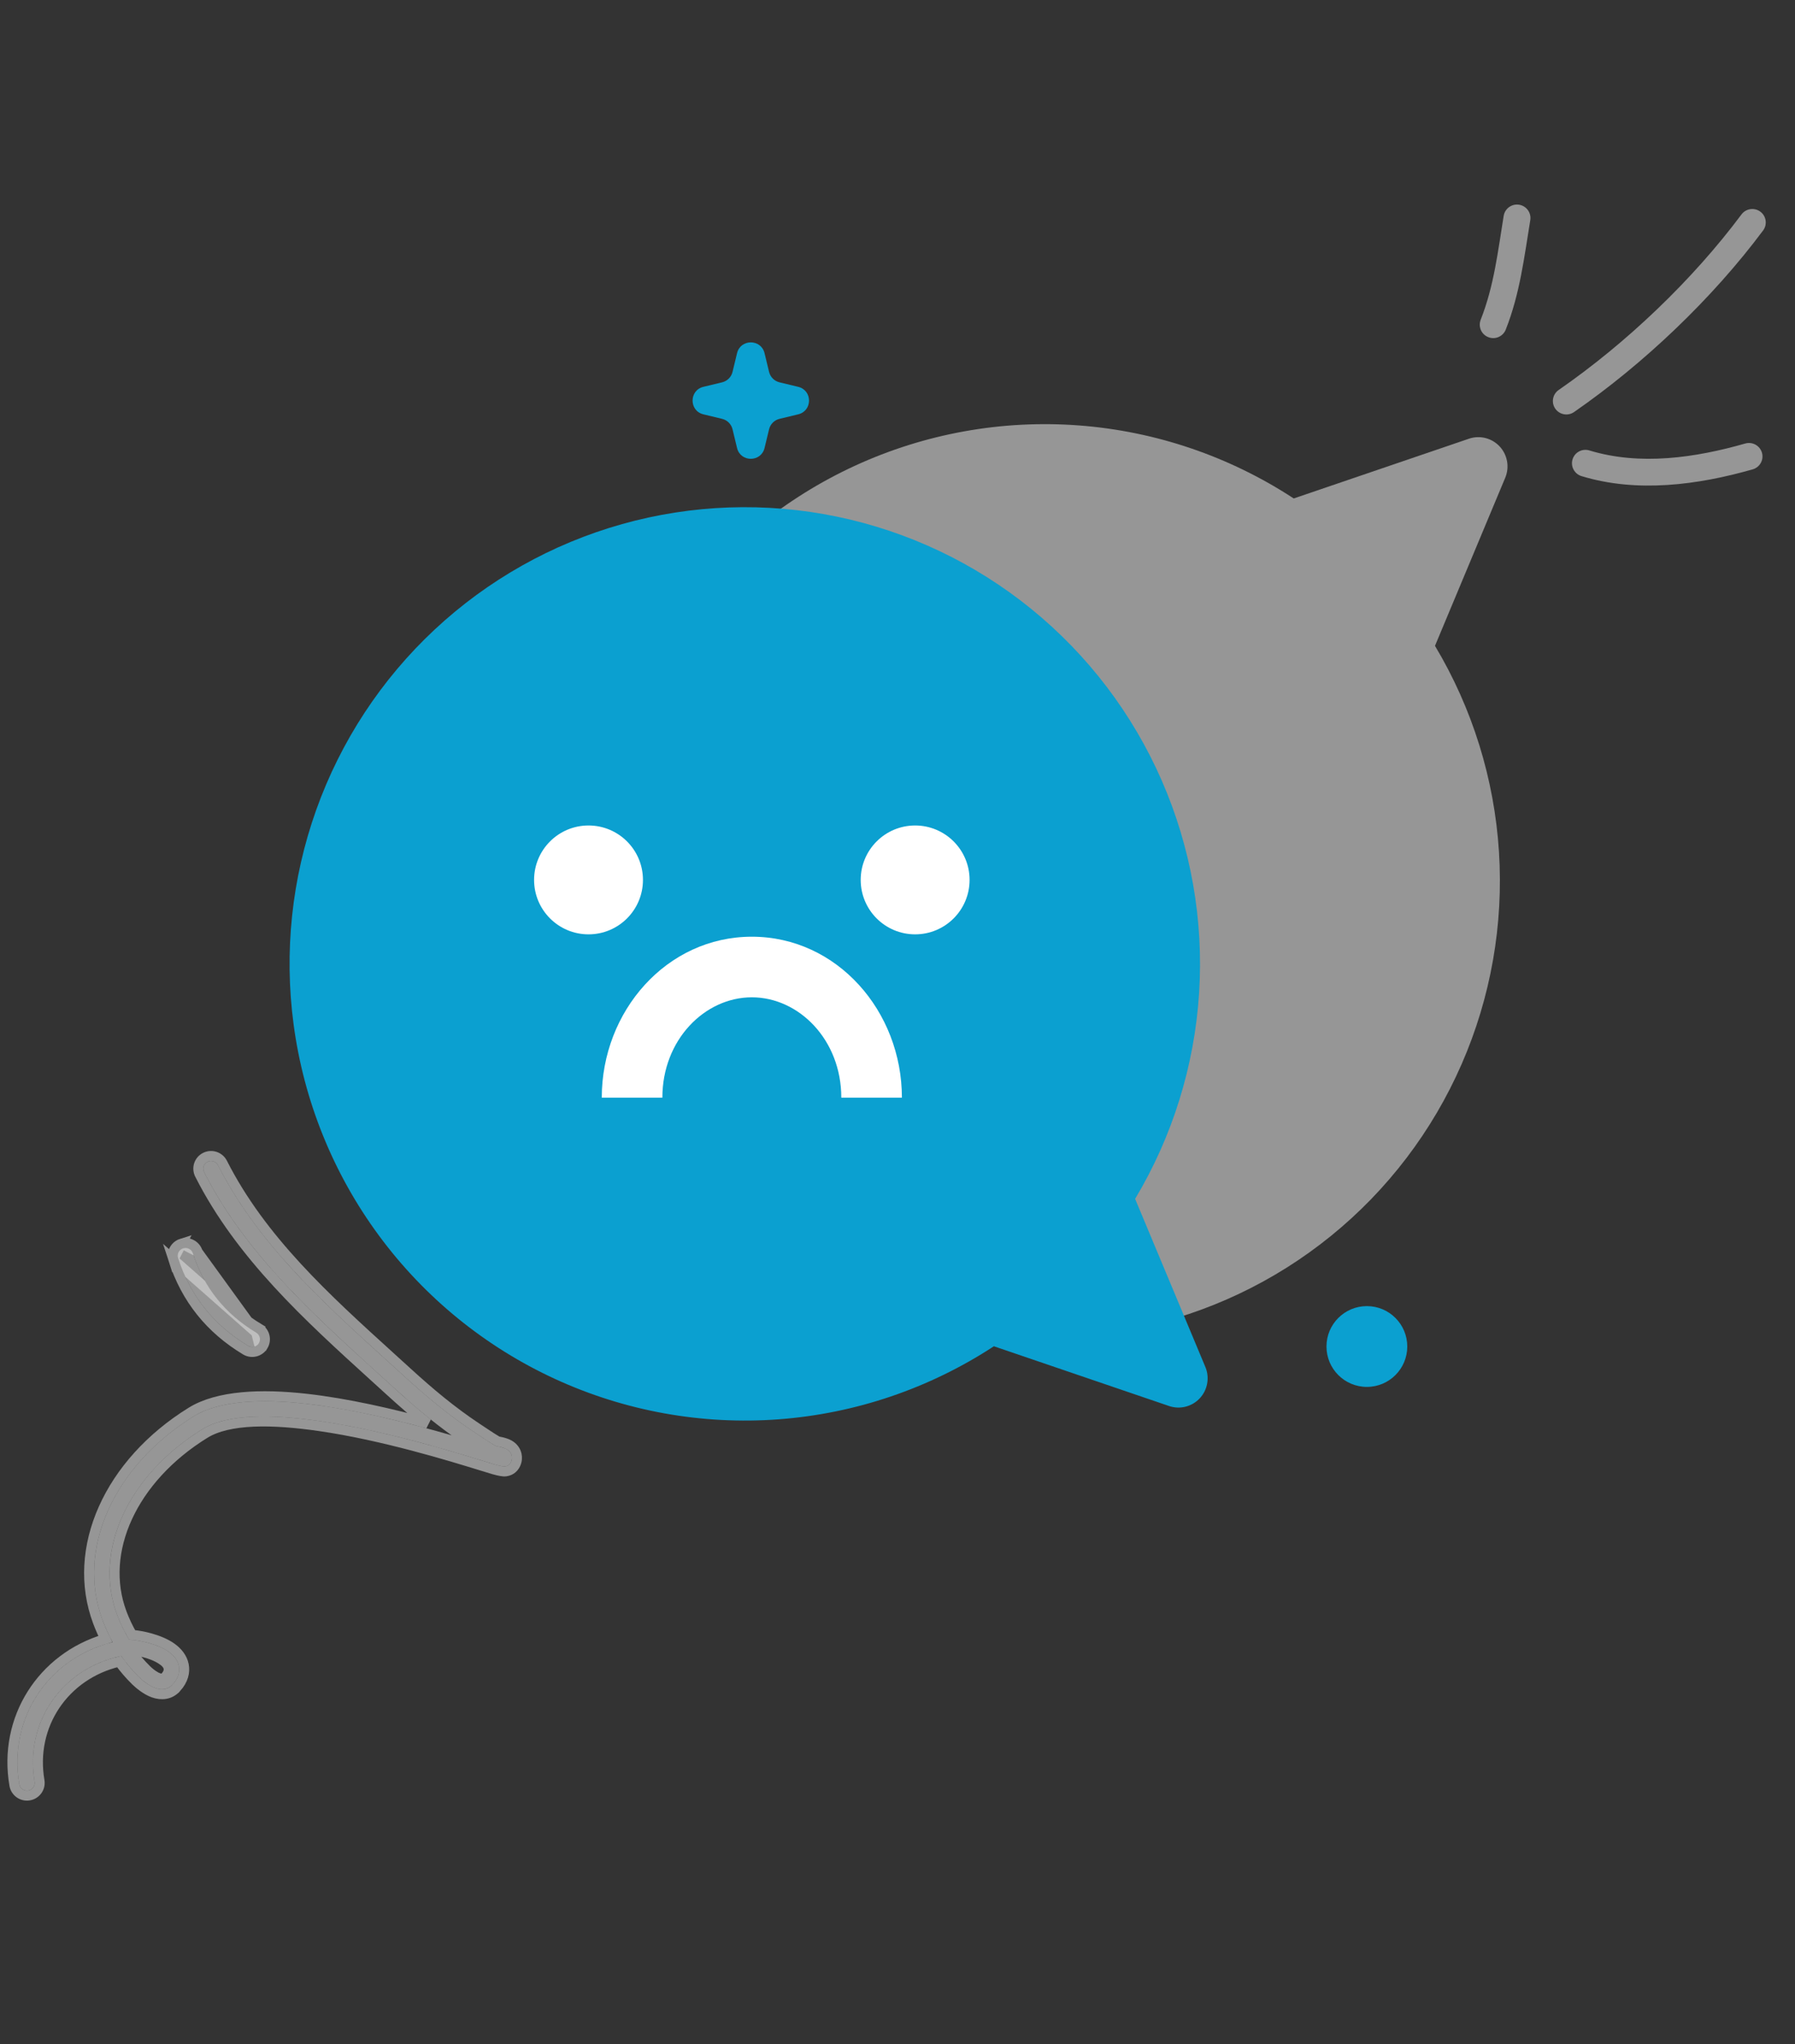 <svg width="180" height="205" viewBox="0 0 180 205" fill="none" xmlns="http://www.w3.org/2000/svg">
    <rect x="0" y="0" width="180" height="205" fill="#333333" stroke="none"/>
    <path fill-rule="evenodd" clip-rule="evenodd"
        d="M150.996 33.051C152.416 29.446 152.837 25.848 153.454 22.081C153.574 21.345 153.075 20.653 152.339 20.532C151.603 20.41 150.908 20.91 150.787 21.646C150.202 25.218 149.829 28.642 148.482 32.067C148.209 32.759 148.551 33.543 149.246 33.813C149.939 34.087 150.724 33.744 150.996 33.051Z"
        fill="#D9D9D9" fill-opacity="0.6" />
    <path fill-rule="evenodd" clip-rule="evenodd"
        d="M157.842 41.324C164.844 36.474 171.703 29.948 176.801 23.113C177.246 22.515 177.122 21.67 176.524 21.227C175.925 20.785 175.078 20.907 174.634 21.504C169.703 28.113 163.07 34.425 156.3 39.111C155.688 39.536 155.537 40.377 155.962 40.986C156.388 41.596 157.23 41.749 157.842 41.324Z"
        fill="#D9D9D9" fill-opacity="0.6" />
    <path fill-rule="evenodd" clip-rule="evenodd"
        d="M158.591 47.747C164.172 49.451 170.268 48.637 175.761 47.068C176.477 46.861 176.892 46.115 176.686 45.403C176.48 44.687 175.731 44.274 175.015 44.477C170.013 45.908 164.463 46.722 159.38 45.172C158.667 44.954 157.911 45.355 157.694 46.064C157.476 46.773 157.878 47.529 158.591 47.747Z"
        fill="#D9D9D9" fill-opacity="0.6" />
    <path fill-rule="evenodd" clip-rule="evenodd"
        d="M25.689 133.645C22.583 131.773 20.461 129.149 19.343 125.695C19.212 125.288 18.772 125.062 18.363 125.194C17.954 125.322 17.729 125.759 17.86 126.167C19.098 129.989 21.445 132.897 24.885 134.97C25.253 135.193 25.733 135.074 25.954 134.71C26.177 134.342 26.058 133.865 25.689 133.645Z"
        fill="#D9D9D9" fill-opacity="0.6" />
    <path
        d="M25.689 133.645L25.946 133.216C26.553 133.578 26.748 134.364 26.382 134.969L26.381 134.969C26.017 135.569 25.23 135.764 24.626 135.398C21.086 133.264 18.66 130.26 17.385 126.321L25.689 133.645ZM25.689 133.645C26.058 133.865 26.177 134.342 25.954 134.71L25.954 134.71L25.689 133.645ZM25.689 133.645L25.948 133.217C22.941 131.405 20.898 128.877 19.819 125.541L19.819 125.541M25.689 133.645L19.819 125.541M19.819 125.541C19.602 124.873 18.883 124.502 18.211 124.717M19.819 125.541L18.211 124.717M18.211 124.717C17.538 124.93 17.167 125.65 17.385 126.321L18.211 124.717Z"
        stroke="#D9D9D9" stroke-opacity="0.6" />
    <path fill-rule="evenodd" clip-rule="evenodd"
        d="M12.164 166.078C12.697 166.842 13.299 167.561 13.97 168.214C14.269 168.505 14.923 169.051 15.549 169.276C16.215 169.517 16.852 169.44 17.313 168.927C17.924 168.247 18.05 167.606 17.936 167.057C17.827 166.527 17.465 166.04 16.911 165.645C15.853 164.892 14.038 164.48 12.951 164.437C12.473 163.646 12.07 162.811 11.745 161.945C9.324 155.496 12.865 147.923 20.271 143.342C22.864 141.739 27.386 141.839 32.111 142.523C39.47 143.586 47.313 146.184 49.631 146.871C50.204 147.04 50.56 147.077 50.636 147.065C51.01 147.014 51.164 146.788 51.243 146.624C51.355 146.384 51.36 146.171 51.319 145.986C51.262 145.737 51.106 145.503 50.814 145.335C50.652 145.244 50.414 145.168 50.155 145.106C49.974 145.064 49.77 145.048 49.651 144.978C48.893 144.526 48.168 144.031 47.434 143.541C44.968 141.9 42.744 140.035 40.558 138.039C33.612 131.697 26.173 125.371 21.861 116.856C21.667 116.474 21.198 116.317 20.814 116.51C20.431 116.7 20.276 117.166 20.47 117.551C24.866 126.235 32.423 132.711 39.506 139.18C41.366 140.877 43.253 142.483 45.286 143.941C41.31 142.79 35.765 141.349 30.672 140.773C26.144 140.261 21.966 140.467 19.445 142.025C11.333 147.044 7.633 155.421 10.286 162.484C10.57 163.239 10.907 163.977 11.298 164.684C4.83 166.288 0.799 172.335 1.933 178.93C2.006 179.353 2.409 179.637 2.832 179.567C3.257 179.494 3.542 179.095 3.469 178.671C2.448 172.729 6.216 167.302 12.164 166.078ZM14.168 166.147C14.448 166.481 14.746 166.801 15.059 167.109C15.228 167.272 15.558 167.565 15.909 167.746C15.992 167.787 16.128 167.826 16.191 167.843C16.349 167.664 16.441 167.515 16.41 167.366C16.372 167.179 16.201 167.044 16.007 166.906C15.521 166.558 14.822 166.302 14.168 166.147Z"
        fill="#D9D9D9" fill-opacity="0.6" />
    <path
        d="M17.684 169.262L17.685 169.262C18.389 168.478 18.575 167.68 18.425 166.956C18.284 166.268 17.825 165.682 17.201 165.238L17.201 165.238C16.606 164.815 15.827 164.504 15.077 164.293C14.436 164.114 13.788 163.999 13.246 163.955C12.842 163.257 12.497 162.526 12.213 161.769C9.906 155.621 13.251 148.272 20.534 143.767C21.724 143.031 23.403 142.662 25.413 142.574C27.415 142.486 29.692 142.678 32.04 143.017L32.04 143.017C38.398 143.936 45.122 146.008 48.306 146.99C48.785 147.137 49.183 147.26 49.489 147.351L49.49 147.351C49.793 147.44 50.044 147.496 50.236 147.529C50.332 147.545 50.416 147.556 50.486 147.562C50.54 147.566 50.625 147.572 50.706 147.56C51.307 147.477 51.574 147.089 51.694 146.84L51.694 146.84L51.696 146.836C51.859 146.487 51.87 146.16 51.807 145.877L51.806 145.874C51.717 145.487 51.473 145.137 51.063 144.902L51.059 144.9C50.835 144.773 50.541 144.684 50.272 144.619L50.267 144.618C50.21 144.605 50.154 144.595 50.106 144.586C50.095 144.584 50.085 144.582 50.075 144.58C50.038 144.574 50.009 144.568 49.979 144.562C49.942 144.555 49.919 144.549 49.903 144.544C49.9 144.543 49.898 144.543 49.896 144.542C49.251 144.157 48.63 143.74 47.993 143.314C47.9 143.251 47.806 143.188 47.712 143.126L47.711 143.125C45.275 141.504 43.072 139.657 40.895 137.669L40.895 137.669C40.31 137.136 39.723 136.602 39.135 136.069C32.71 130.238 26.21 124.339 22.307 116.63L22.307 116.63C21.99 116.005 21.223 115.747 20.591 116.063C19.957 116.377 19.707 117.145 20.023 117.775L20.023 117.776C24.126 125.881 30.947 132.077 37.52 138.049C38.072 138.55 38.622 139.05 39.169 139.549L39.169 139.549C40.384 140.658 41.614 141.731 42.89 142.751C39.253 141.768 34.848 140.742 30.729 140.276C28.442 140.018 26.229 139.938 24.259 140.125C22.294 140.311 20.534 140.764 19.183 141.6L19.183 141.6C10.937 146.701 7.055 155.304 9.818 162.659L9.818 162.66C10.036 163.24 10.285 163.81 10.565 164.365C4.206 166.253 0.298 172.368 1.441 179.014C1.56 179.712 2.222 180.174 2.914 180.06L2.914 180.06L2.917 180.059C3.61 179.94 4.081 179.286 3.962 178.587L3.962 178.587C3.005 173.022 6.443 167.931 11.949 166.638C12.45 167.325 13.007 167.974 13.621 168.572C13.934 168.877 14.65 169.485 15.379 169.746C16.181 170.037 17.052 169.965 17.684 169.262Z"
        stroke="#D9D9D9" stroke-opacity="0.6" />
    <path
        d="M76.668 35.42C76.319 33.973 74.26 33.973 73.91 35.42L73.458 37.295C73.333 37.813 72.929 38.217 72.412 38.342L70.537 38.794C69.089 39.144 69.089 41.203 70.537 41.552L72.412 42.005C72.929 42.13 73.333 42.534 73.458 43.051L73.91 44.926C74.26 46.374 76.319 46.374 76.668 44.926L77.121 43.051C77.246 42.534 77.65 42.13 78.167 42.005L80.042 41.552C81.49 41.203 81.49 39.144 80.042 38.794L78.167 38.342C77.65 38.217 77.246 37.813 77.121 37.295L76.668 35.42Z"
        fill="#0BA0D0" />
    <circle cx="137.068" cy="135.036" r="4.051" fill="#0BA0D0" />
    <path
        d="M59.512 82.264C60.536 74.596 63.479 67.312 68.067 61.093C72.656 54.874 78.74 49.922 85.751 46.699C92.763 43.477 100.474 42.088 108.165 42.663C115.856 43.238 123.276 45.758 129.734 49.989L147.329 43.988C147.86 43.812 148.429 43.793 148.971 43.932C149.512 44.071 150.002 44.363 150.384 44.773C150.765 45.183 151.021 45.694 151.122 46.245C151.223 46.796 151.165 47.365 150.954 47.884L143.898 64.769C147.651 71.041 149.851 78.123 150.315 85.423C150.78 92.724 149.494 100.029 146.566 106.728C143.638 113.428 139.154 119.326 133.487 123.929C127.821 128.533 121.137 131.708 113.997 133.188C106.856 134.669 99.466 134.412 92.445 132.439C85.424 130.465 78.976 126.834 73.641 121.847C68.306 116.861 64.239 110.665 61.781 103.779C59.323 96.892 58.545 89.515 59.512 82.264Z"
        fill="#D9D9D9" fill-opacity="0.6" />
    <path
        d="M29.442 102.735C30.465 110.404 33.409 117.687 37.997 123.907C42.585 130.126 48.669 135.077 55.681 138.3C62.692 141.523 70.403 142.911 78.094 142.336C85.786 141.761 93.206 139.241 99.664 135.011L117.258 141.012C117.789 141.187 118.359 141.206 118.9 141.067C119.442 140.928 119.932 140.636 120.313 140.227C120.695 139.817 120.951 139.306 121.052 138.754C121.153 138.203 121.095 137.634 120.883 137.115L113.828 120.23C117.58 113.959 119.781 106.876 120.245 99.576C120.709 92.276 119.424 84.971 116.496 78.271C113.568 71.572 109.083 65.674 103.417 61.07C97.75 56.467 91.067 53.292 83.927 51.811C76.786 50.331 69.396 50.588 62.375 52.561C55.353 54.534 48.905 58.166 43.57 63.152C38.236 68.138 34.169 74.334 31.71 81.221C29.252 88.108 28.474 95.485 29.442 102.735Z"
        fill="#0BA0D0" />
    <path fill-rule="evenodd" clip-rule="evenodd"
        d="M66.421 110.079C66.421 104.267 70.681 100.016 75.393 100.016C80.104 100.016 84.364 104.267 84.364 110.079H90.441C90.441 101.42 83.947 93.939 75.393 93.939C66.838 93.939 60.345 101.42 60.345 110.079H66.421Z"
        fill="white" />
    <path
        d="M59.016 93.702C62.031 93.702 64.475 91.258 64.475 88.243C64.475 85.228 62.031 82.784 59.016 82.784C56.001 82.784 53.557 85.228 53.557 88.243C53.557 91.258 56.001 93.702 59.016 93.702Z"
        fill="white" />
    <path
        d="M91.769 93.702C94.783 93.702 97.228 91.258 97.228 88.243C97.228 85.228 94.783 82.784 91.769 82.784C88.754 82.784 86.31 85.228 86.31 88.243C86.31 91.258 88.754 93.702 91.769 93.702Z"
        fill="white" />
</svg>
